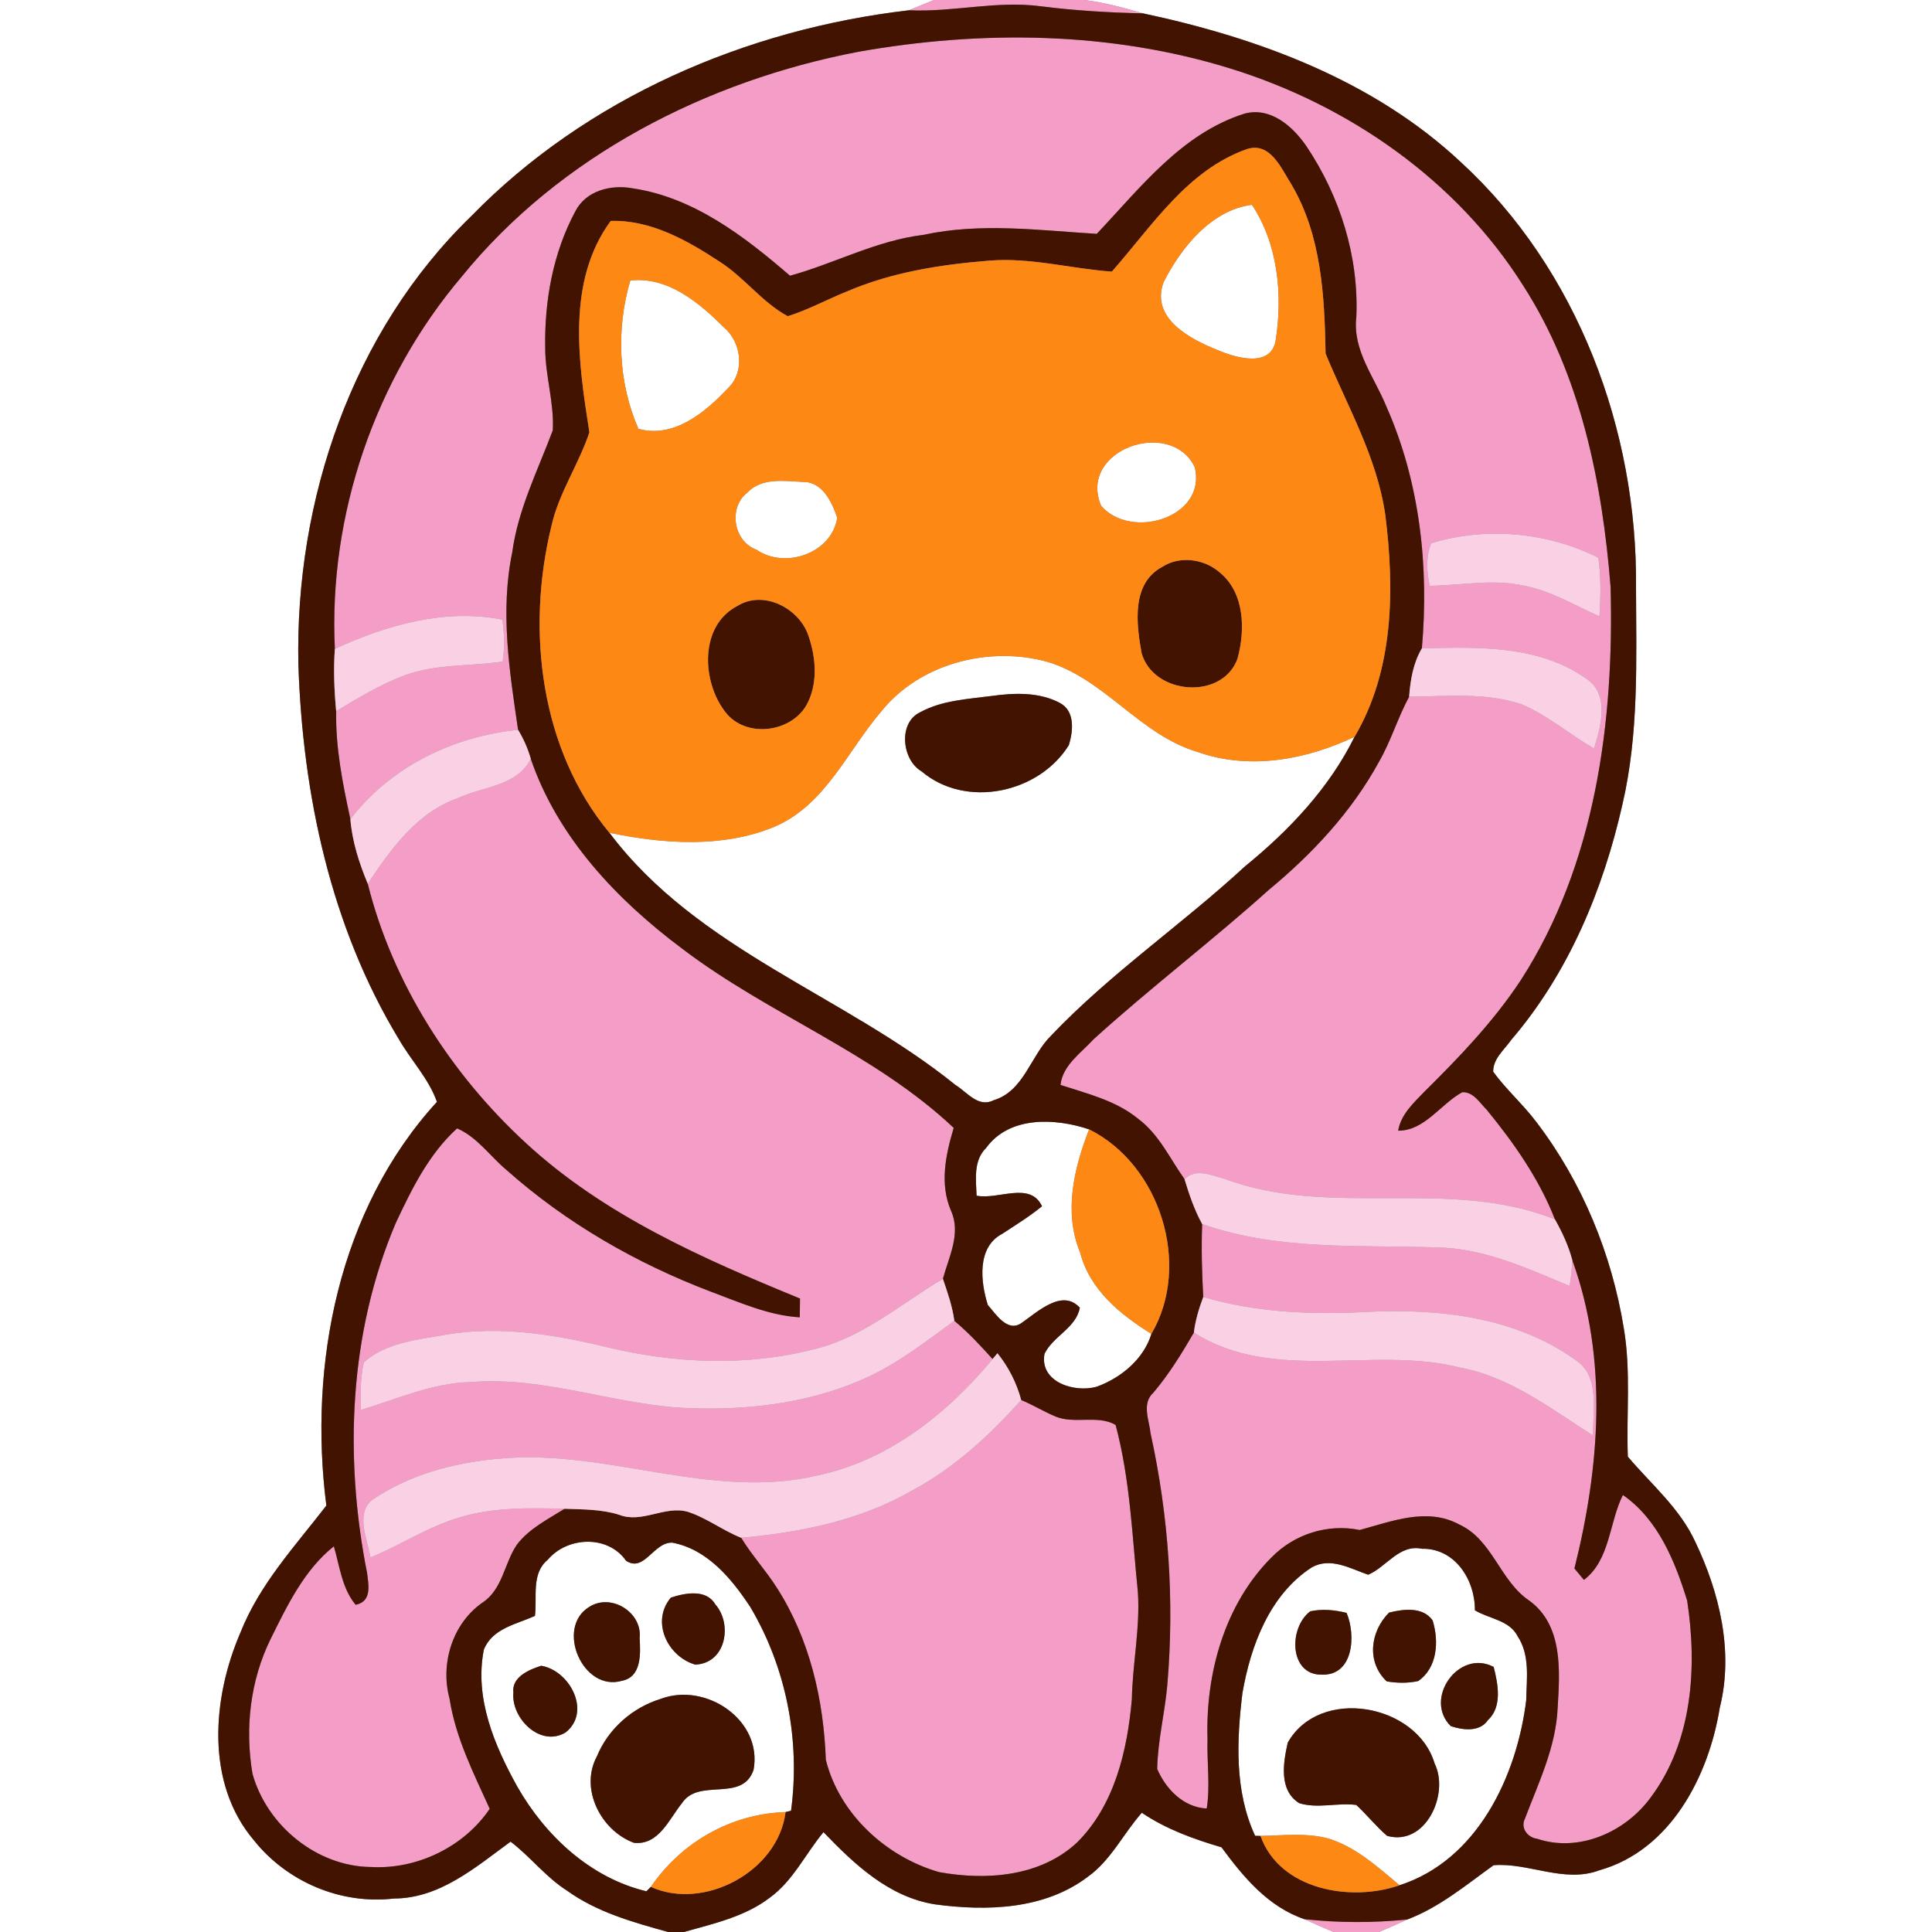<?xml version="1.0" encoding="UTF-8" ?>
<!DOCTYPE svg PUBLIC "-//W3C//DTD SVG 1.1//EN" "http://www.w3.org/Graphics/SVG/1.1/DTD/svg11.dtd">
<svg width="250pt" height="250pt" viewBox="0 0 250 250" version="1.1" xmlns="http://www.w3.org/2000/svg">
<rect x="0" y="0" width="250" height="250" fill="#808080" stroke="none"/>
<g id="#ffffffff">
<path fill="#ffffff" opacity="1.00" d=" M 0.00 0.00 L 120.85 0.00 C 119.77 0.45 118.69 0.89 117.61 1.33 C 96.53 3.78 75.90 12.67 60.97 27.98 C 45.55 42.92 38.16 64.78 38.61 86.00 C 39.17 102.82 42.80 119.93 51.60 134.45 C 53.17 137.20 55.48 139.57 56.54 142.58 C 43.82 156.48 39.89 176.56 42.23 194.82 C 38.20 200.05 33.59 204.99 31.12 211.24 C 27.47 219.68 26.55 230.71 32.86 238.14 C 37.15 243.52 44.11 246.47 50.96 245.67 C 56.92 245.66 61.54 241.61 66.07 238.31 C 68.64 240.26 70.62 242.90 73.36 244.64 C 77.24 247.44 81.91 248.74 86.46 250.00 L 0.00 250.00 L 0.00 0.00 Z" />
<path fill="#ffffff" opacity="1.00" d=" M 140.31 0.00 L 250.00 0.00 L 250.00 250.00 L 178.44 250.00 C 179.67 249.48 180.89 248.94 182.11 248.38 C 186.28 246.80 189.70 243.92 193.27 241.36 C 197.80 240.99 202.41 243.73 206.97 242.01 C 216.19 239.41 221.11 229.81 222.54 220.97 C 224.35 213.75 222.52 206.12 219.38 199.54 C 217.39 195.18 213.67 192.07 210.64 188.49 C 210.44 182.98 211.05 177.42 210.13 171.94 C 208.57 162.29 204.74 152.95 198.79 145.17 C 197.07 142.89 194.90 140.99 193.22 138.68 C 193.19 136.99 194.67 135.83 195.56 134.55 C 202.97 125.91 207.45 115.12 209.94 104.10 C 212.09 94.90 211.73 85.39 211.70 76.01 C 211.90 55.69 204.15 34.86 189.03 20.98 C 177.74 10.40 162.81 4.90 147.91 1.73 C 145.42 1.01 142.90 0.32 140.31 0.00 Z" />
<path fill="#ffffff" opacity="1.00" d=" M 150.57 36.51 C 152.84 32.02 156.79 27.15 162.00 26.50 C 165.34 31.54 165.98 38.00 165.10 43.86 C 164.62 47.65 160.02 46.35 157.64 45.33 C 154.06 43.92 148.83 41.21 150.57 36.51 Z" />
<path fill="#ffffff" opacity="1.00" d=" M 81.56 36.30 C 86.38 35.74 90.47 39.16 93.66 42.35 C 95.93 44.27 96.45 48.08 94.20 50.23 C 91.28 53.34 87.20 56.77 82.61 55.49 C 79.99 49.51 79.72 42.55 81.56 36.30 Z" />
<path fill="#ffffff" opacity="1.00" d=" M 142.48 65.44 C 139.45 58.18 151.49 54.02 154.59 60.43 C 156.23 66.95 146.36 69.96 142.48 65.44 Z" />
<path fill="#ffffff" opacity="1.00" d=" M 96.73 63.72 C 98.57 61.78 101.50 62.24 103.91 62.36 C 106.41 62.32 107.66 64.97 108.34 67.00 C 107.62 71.62 101.58 73.68 97.88 71.13 C 94.89 70.04 94.21 65.65 96.73 63.72 Z" />
<path fill="#ffffff" opacity="1.00" d=" M 114.05 92.04 C 119.03 85.85 127.91 83.58 135.44 85.61 C 142.92 87.80 147.49 95.10 154.97 97.30 C 161.67 99.68 169.01 98.32 175.28 95.34 C 172.00 101.98 166.81 107.46 161.12 112.09 C 152.96 119.63 143.69 125.94 136.02 134.00 C 133.33 136.64 132.51 141.20 128.55 142.38 C 126.59 143.38 125.12 141.30 123.63 140.39 C 109.24 128.77 90.30 122.97 78.86 107.76 C 85.80 109.20 93.45 109.76 100.14 107.01 C 106.78 104.23 109.63 97.19 114.05 92.04 M 128.31 90.06 C 125.18 90.47 121.88 90.62 119.06 92.17 C 116.20 93.52 116.70 98.32 119.23 99.80 C 124.96 104.68 134.43 102.66 138.31 96.42 C 138.87 94.59 139.14 92.00 137.13 90.95 C 134.44 89.53 131.25 89.65 128.31 90.06 Z" />
<path fill="#ffffff" opacity="1.00" d=" M 127.60 148.55 C 130.61 144.38 136.56 144.67 140.93 146.14 C 138.96 151.20 137.61 156.87 139.78 162.11 C 141.02 166.90 144.97 170.11 148.99 172.60 C 148.02 175.85 145.05 178.30 141.94 179.43 C 139.09 180.27 134.48 178.86 135.16 175.18 C 136.27 172.89 139.25 171.83 139.73 169.22 C 137.46 166.72 134.28 169.74 132.22 171.17 C 130.38 172.50 128.87 170.04 127.82 168.86 C 126.88 165.87 126.38 161.38 129.70 159.65 C 131.44 158.51 133.22 157.41 134.84 156.09 C 133.29 152.81 129.17 155.29 126.37 154.72 C 126.29 152.62 125.94 150.17 127.60 148.55 Z" />
<path fill="#ffffff" opacity="1.00" d=" M 70.88 201.83 C 73.43 198.82 78.66 198.59 81.01 201.96 C 83.38 203.53 84.58 199.51 87.00 199.62 C 91.53 200.47 94.67 204.28 97.08 207.93 C 101.76 215.81 103.58 225.23 102.36 234.31 L 101.65 234.48 C 94.62 234.70 88.17 238.37 84.22 244.16 L 83.64 244.73 C 76.40 243.00 70.57 237.55 66.95 231.21 C 63.97 225.85 61.37 219.71 62.61 213.46 C 63.72 210.70 66.81 210.19 69.22 209.10 C 69.53 206.65 68.71 203.62 70.88 201.83 M 86.81 206.73 C 84.20 209.82 86.37 214.35 89.96 215.40 C 93.95 215.25 94.82 210.15 92.55 207.59 C 91.37 205.59 88.65 206.13 86.81 206.73 M 76.22 207.95 C 71.85 210.65 75.42 218.98 80.49 217.49 C 83.03 217.00 82.89 213.98 82.77 211.98 C 83.14 208.61 79.04 206.10 76.22 207.95 M 66.43 219.02 C 66.12 222.31 69.89 226.14 73.17 224.19 C 76.57 221.55 73.76 216.18 70.04 215.55 C 68.46 216.04 66.19 217.01 66.43 219.02 M 85.51 219.83 C 81.83 220.96 78.71 223.70 77.24 227.27 C 74.97 231.48 77.77 236.89 82.03 238.46 C 85.24 238.81 86.57 235.40 88.24 233.34 C 90.42 229.99 96.02 233.31 97.51 229.03 C 98.71 222.56 91.32 217.64 85.51 219.83 Z" />
<path fill="#ffffff" opacity="1.00" d=" M 177.04 203.77 C 179.39 202.79 181.05 199.79 184.00 200.41 C 188.29 200.32 190.89 204.46 190.85 208.37 C 192.67 209.48 195.33 209.64 196.38 211.73 C 198.01 214.18 197.54 217.25 197.49 220.03 C 196.27 229.85 191.18 240.70 181.10 243.95 C 178.26 241.59 175.44 238.97 171.83 237.89 C 168.98 237.14 166.01 237.52 163.11 237.57 L 162.41 237.55 C 159.74 231.79 160.02 225.22 160.77 219.08 C 161.84 212.93 164.30 206.33 169.77 202.80 C 172.20 201.47 174.73 202.97 177.04 203.77 M 169.55 208.50 C 166.71 210.63 166.82 216.75 171.02 216.70 C 175.16 216.85 175.47 211.59 174.25 208.71 C 172.72 208.32 171.11 208.17 169.55 208.50 M 179.74 208.67 C 177.31 211.11 176.79 215.06 179.44 217.57 C 180.78 217.80 182.17 217.82 183.51 217.53 C 186.02 215.80 186.21 212.35 185.38 209.68 C 184.12 207.88 181.59 208.21 179.74 208.67 M 187.73 223.36 C 189.30 223.88 191.47 224.16 192.54 222.58 C 194.42 220.85 193.84 217.90 193.28 215.70 C 188.77 213.32 184.16 219.83 187.73 223.36 M 166.63 225.51 C 166.05 228.12 165.45 231.66 168.12 233.33 C 170.51 234.07 173.05 233.24 175.50 233.56 C 176.88 234.84 178.06 236.33 179.49 237.56 C 184.50 238.95 187.58 232.11 185.64 228.20 C 183.35 220.45 170.74 218.18 166.63 225.51 Z" />
<path fill="#ffffff" opacity="1.00" d=" M 140.77 242.85 C 143.77 240.70 145.36 237.27 147.75 234.57 C 150.90 236.70 154.44 237.97 158.06 239.04 C 160.91 242.90 164.07 246.73 168.79 248.34 C 170.03 248.92 171.29 249.47 172.56 250.00 L 88.50 250.00 C 92.32 248.92 96.39 248.03 99.61 245.56 C 102.63 243.37 104.22 239.89 106.56 237.08 C 110.55 241.23 115.03 245.48 120.97 246.42 C 127.67 247.33 135.16 247.11 140.77 242.85 Z" />
</g>
<g id="#f49ec7ff">
<path fill="#f49ec7" opacity="1.00" d=" M 120.85 0.00 L 140.31 0.00 C 142.90 0.32 145.42 1.01 147.91 1.73 C 143.48 1.63 139.05 1.37 134.66 0.81 C 128.96 0.05 123.31 1.60 117.61 1.33 C 118.69 0.89 119.77 0.45 120.85 0.00 Z" />
<path fill="#f49ec7" opacity="1.00" d=" M 111.02 6.71 C 126.97 3.88 143.67 4.05 159.23 8.87 C 174.52 13.61 188.49 23.30 197.09 36.94 C 204.55 48.53 207.33 62.40 208.41 75.95 C 208.88 93.44 206.44 111.88 196.78 126.85 C 193.26 132.19 188.81 136.82 184.28 141.30 C 182.88 142.75 181.28 144.22 180.92 146.31 C 184.35 146.33 186.41 142.86 189.22 141.33 C 190.67 141.28 191.46 142.69 192.37 143.59 C 195.91 147.91 199.17 152.56 201.21 157.79 C 187.46 152.28 172.19 157.72 158.41 152.52 C 156.75 152.11 154.71 151.10 153.28 152.59 C 151.38 149.92 149.98 146.78 147.29 144.78 C 144.40 142.40 140.70 141.53 137.23 140.39 C 137.51 137.82 139.89 136.26 141.50 134.49 C 148.85 127.82 156.77 121.81 164.16 115.17 C 169.82 110.49 174.93 105.02 178.46 98.54 C 180.00 95.86 180.87 92.87 182.34 90.16 C 187.19 90.11 192.22 89.57 196.91 91.14 C 200.29 92.59 203.09 95.02 206.26 96.85 C 207.19 93.95 208.32 89.76 205.19 87.77 C 199.05 83.45 191.15 83.71 183.99 83.90 C 184.92 73.32 183.74 62.39 179.39 52.59 C 177.86 48.81 174.99 45.33 175.51 41.01 C 175.84 33.19 173.39 25.39 169.05 18.92 C 167.29 16.35 164.42 13.81 161.05 14.70 C 152.91 17.26 147.55 24.31 141.92 30.26 C 134.49 29.81 126.91 28.78 119.50 30.39 C 113.45 31.11 108.02 34.08 102.23 35.68 C 96.34 30.60 89.79 25.55 81.87 24.37 C 79.06 23.85 75.80 24.66 74.43 27.38 C 71.55 32.75 70.44 38.97 70.55 45.02 C 70.54 48.60 71.73 52.10 71.53 55.69 C 69.58 60.88 67.03 65.92 66.28 71.49 C 64.70 79.11 65.93 86.87 67.04 94.44 C 58.61 95.29 50.55 99.22 45.34 106.00 C 44.34 101.41 43.41 96.74 43.50 92.02 C 46.36 90.30 49.24 88.55 52.38 87.38 C 56.44 85.89 60.84 86.24 65.05 85.60 C 65.30 83.80 65.27 81.98 65.01 80.18 C 57.57 78.71 50.06 80.87 43.33 83.96 C 42.49 66.62 48.53 49.03 59.75 35.79 C 72.46 20.15 91.43 10.47 111.02 6.71 M 185.19 70.30 C 184.49 72.05 184.62 73.98 184.99 75.80 C 189.02 75.76 193.10 74.89 197.11 75.77 C 200.64 76.42 203.73 78.32 206.97 79.76 C 207.12 77.23 207.19 74.68 206.82 72.17 C 200.26 68.86 192.23 68.12 185.19 70.30 Z" />
<path fill="#f49ec7" opacity="1.00" d=" M 68.68 98.18 C 72.14 108.34 79.81 116.43 88.25 122.74 C 99.44 131.27 113.11 136.23 123.41 145.95 C 122.37 149.43 121.56 153.20 123.07 156.69 C 124.38 159.61 122.78 162.65 122.01 165.48 C 116.64 168.66 111.75 172.99 105.57 174.53 C 96.75 176.84 87.42 176.45 78.61 174.34 C 71.83 172.70 64.79 171.52 57.82 172.68 C 54.13 173.36 49.97 173.68 47.07 176.30 C 46.63 178.32 46.62 180.39 46.70 182.45 C 51.39 181.03 55.96 178.94 60.94 178.84 C 70.80 178.03 80.17 182.07 89.96 182.24 C 97.54 182.45 105.31 181.41 112.25 178.21 C 116.32 176.32 119.88 173.55 123.49 170.91 C 125.28 172.41 126.88 174.12 128.44 175.86 C 122.59 182.93 114.96 188.99 105.79 190.92 C 92.13 194.15 78.67 187.54 64.95 188.72 C 59.04 189.19 53.00 190.74 48.08 194.14 C 45.98 195.99 47.57 199.20 47.93 201.54 C 51.81 199.96 55.35 197.57 59.39 196.38 C 63.81 195.01 68.50 195.13 73.07 195.23 C 70.90 196.59 68.49 197.78 66.90 199.86 C 65.23 202.29 65.06 205.67 62.40 207.40 C 58.53 210.12 56.95 215.30 58.17 219.80 C 58.95 224.86 61.28 229.45 63.37 234.06 C 60.05 238.98 53.96 241.92 48.05 241.59 C 41.02 241.55 34.53 236.23 32.67 229.52 C 31.68 223.64 32.37 217.48 35.01 212.10 C 37.15 207.78 39.36 203.15 43.20 200.09 C 43.96 202.66 44.24 205.52 46.02 207.66 C 48.13 207.24 47.70 205.14 47.50 203.55 C 44.52 188.52 45.16 172.44 51.23 158.22 C 53.29 153.83 55.51 149.31 59.15 146.01 C 61.77 147.15 63.42 149.63 65.57 151.42 C 73.27 158.26 82.35 163.48 91.96 167.13 C 95.71 168.52 99.44 170.22 103.49 170.46 C 103.50 169.85 103.51 168.64 103.52 168.03 C 90.94 162.87 78.19 157.27 68.06 147.92 C 58.32 138.97 50.78 127.17 47.59 114.36 C 50.57 109.87 53.98 105.10 59.30 103.26 C 62.50 101.76 66.93 101.74 68.68 98.18 Z" />
<path fill="#f49ec7" opacity="1.00" d=" M 155.56 158.39 C 165.29 161.82 175.64 161.09 185.76 161.41 C 191.92 161.48 197.55 164.08 203.11 166.41 C 203.29 165.30 203.41 164.19 203.46 163.08 C 208.12 175.91 206.99 189.95 203.73 202.96 C 204.04 203.33 204.66 204.07 204.96 204.44 C 208.35 201.87 208.21 197.03 210.00 193.45 C 214.55 196.60 216.75 202.03 218.32 207.13 C 219.64 215.77 219.01 225.36 213.60 232.59 C 210.34 237.06 204.32 239.76 198.89 237.93 C 197.68 237.78 196.73 236.55 197.31 235.37 C 199.08 230.70 201.34 226.08 201.56 220.99 C 201.85 216.21 202.27 210.32 197.90 207.13 C 194.06 204.55 193.15 199.24 188.81 197.26 C 184.68 195.02 180.09 196.86 175.95 197.98 C 171.80 197.14 167.50 198.50 164.54 201.52 C 158.46 207.60 155.99 216.57 156.25 225.00 C 156.16 228.00 156.62 231.03 156.15 234.02 C 153.14 233.87 150.87 231.52 149.74 228.90 C 149.81 225.25 150.73 221.66 151.05 218.03 C 151.98 207.16 151.23 196.16 148.89 185.51 C 148.71 183.78 147.70 181.61 149.24 180.22 C 151.27 177.82 152.92 175.14 154.49 172.43 C 164.89 179.07 177.71 174.06 189.03 176.99 C 195.50 178.21 200.73 182.33 206.15 185.76 C 206.07 182.51 207.09 178.13 203.91 176.01 C 196.18 170.44 186.29 169.30 177.01 169.75 C 169.85 170.15 162.62 169.86 155.70 167.83 C 155.53 164.69 155.44 161.53 155.56 158.39 Z" />
<path fill="#f49ec7" opacity="1.00" d=" M 132.14 181.16 C 133.63 181.78 135.02 182.63 136.52 183.27 C 138.99 184.34 142.06 183.03 144.36 184.39 C 146.25 191.44 146.50 198.77 147.24 206.00 C 147.55 210.65 146.55 215.25 146.46 219.89 C 145.88 226.49 144.24 233.56 139.39 238.40 C 134.64 242.85 127.64 243.36 121.52 242.25 C 114.67 240.29 108.58 234.70 106.86 227.70 C 106.58 219.94 104.77 212.08 100.54 205.48 C 99.12 203.23 97.29 201.26 95.91 198.99 C 103.53 198.29 111.25 196.78 117.96 192.91 C 123.43 190.00 128.03 185.76 132.14 181.16 Z" />
<path fill="#f49ec7" opacity="1.00" d=" M 168.79 248.34 C 173.22 248.82 177.68 248.83 182.11 248.38 C 180.89 248.94 179.67 249.48 178.44 250.00 L 172.56 250.00 C 171.29 249.47 170.03 248.92 168.79 248.34 Z" />
</g>
<g id="#431301ff">
<path fill="#431301" opacity="1.00" d=" M 117.61 1.33 C 123.31 1.60 128.96 0.05 134.66 0.81 C 139.05 1.37 143.48 1.63 147.91 1.73 C 162.81 4.90 177.74 10.40 189.03 20.98 C 204.15 34.86 211.90 55.69 211.70 76.01 C 211.73 85.39 212.09 94.90 209.94 104.10 C 207.45 115.12 202.97 125.91 195.56 134.55 C 194.67 135.83 193.19 136.99 193.22 138.68 C 194.90 140.99 197.07 142.89 198.79 145.17 C 204.74 152.95 208.57 162.29 210.13 171.94 C 211.05 177.42 210.44 182.98 210.64 188.49 C 213.67 192.07 217.39 195.18 219.38 199.54 C 222.52 206.12 224.35 213.75 222.54 220.97 C 221.11 229.81 216.19 239.41 206.97 242.01 C 202.41 243.73 197.80 240.99 193.27 241.36 C 189.70 243.92 186.28 246.80 182.11 248.38 C 177.68 248.83 173.22 248.82 168.79 248.34 C 164.07 246.73 160.91 242.90 158.06 239.04 C 154.44 237.97 150.90 236.70 147.75 234.57 C 145.36 237.27 143.77 240.70 140.77 242.85 C 135.16 247.11 127.67 247.33 120.97 246.42 C 115.03 245.48 110.55 241.23 106.56 237.08 C 104.22 239.89 102.63 243.37 99.61 245.56 C 96.39 248.03 92.32 248.92 88.50 250.00 L 86.46 250.00 C 81.91 248.74 77.24 247.44 73.36 244.64 C 70.62 242.90 68.64 240.26 66.07 238.31 C 61.54 241.61 56.92 245.66 50.96 245.67 C 44.11 246.47 37.15 243.52 32.86 238.14 C 26.55 230.71 27.47 219.68 31.12 211.24 C 33.59 204.99 38.20 200.05 42.23 194.82 C 39.89 176.56 43.82 156.48 56.54 142.58 C 55.48 139.57 53.17 137.20 51.60 134.45 C 42.80 119.93 39.17 102.82 38.61 86.00 C 38.16 64.78 45.55 42.92 60.97 27.98 C 75.90 12.67 96.53 3.78 117.61 1.33 M 111.02 6.71 C 91.43 10.47 72.46 20.15 59.75 35.79 C 48.53 49.03 42.49 66.62 43.33 83.96 C 43.14 86.65 43.25 89.35 43.50 92.02 C 43.41 96.74 44.34 101.41 45.34 106.00 C 45.57 108.89 46.48 111.69 47.59 114.36 C 50.78 127.17 58.32 138.97 68.06 147.92 C 78.19 157.27 90.94 162.87 103.52 168.03 C 103.51 168.64 103.50 169.85 103.49 170.46 C 99.44 170.22 95.71 168.52 91.96 167.13 C 82.35 163.48 73.27 158.26 65.57 151.42 C 63.42 149.63 61.77 147.15 59.15 146.01 C 55.51 149.31 53.29 153.83 51.23 158.22 C 45.16 172.44 44.52 188.52 47.50 203.55 C 47.70 205.14 48.13 207.24 46.02 207.66 C 44.24 205.52 43.96 202.66 43.20 200.09 C 39.36 203.15 37.15 207.78 35.01 212.10 C 32.37 217.48 31.68 223.64 32.67 229.52 C 34.53 236.23 41.02 241.55 48.05 241.59 C 53.96 241.92 60.05 238.98 63.37 234.06 C 61.28 229.45 58.95 224.86 58.17 219.80 C 56.95 215.30 58.53 210.12 62.40 207.40 C 65.06 205.67 65.23 202.29 66.90 199.86 C 68.49 197.78 70.90 196.59 73.07 195.23 C 75.42 195.32 77.82 195.29 80.09 196.00 C 83.03 197.18 85.96 194.81 88.96 195.61 C 91.43 196.40 93.51 198.04 95.91 198.99 C 97.29 201.26 99.12 203.23 100.54 205.48 C 104.77 212.08 106.58 219.94 106.86 227.70 C 108.58 234.70 114.67 240.29 121.52 242.25 C 127.64 243.36 134.64 242.85 139.39 238.40 C 144.24 233.56 145.88 226.49 146.46 219.89 C 146.55 215.25 147.55 210.65 147.24 206.00 C 146.50 198.77 146.25 191.44 144.36 184.39 C 142.06 183.03 138.99 184.34 136.52 183.27 C 135.02 182.63 133.63 181.78 132.14 181.16 C 131.55 178.94 130.50 176.89 129.07 175.11 L 128.44 175.86 C 126.88 174.12 125.28 172.41 123.49 170.91 C 123.24 169.04 122.61 167.25 122.01 165.48 C 122.78 162.65 124.38 159.61 123.07 156.69 C 121.56 153.20 122.37 149.43 123.41 145.95 C 113.11 136.23 99.44 131.27 88.25 122.74 C 79.81 116.43 72.14 108.34 68.68 98.18 C 68.30 96.86 67.75 95.61 67.04 94.44 C 65.93 86.87 64.70 79.11 66.28 71.49 C 67.03 65.92 69.58 60.88 71.53 55.69 C 71.73 52.10 70.54 48.60 70.55 45.02 C 70.44 38.97 71.55 32.75 74.43 27.38 C 75.80 24.66 79.06 23.85 81.87 24.37 C 89.79 25.55 96.34 30.60 102.23 35.68 C 108.02 34.08 113.45 31.11 119.50 30.39 C 126.91 28.78 134.49 29.81 141.92 30.26 C 147.55 24.31 152.91 17.26 161.05 14.70 C 164.42 13.81 167.29 16.35 169.05 18.92 C 173.39 25.39 175.84 33.19 175.51 41.01 C 174.99 45.33 177.86 48.81 179.39 52.59 C 183.74 62.39 184.92 73.32 183.99 83.90 C 182.87 85.78 182.50 88.00 182.34 90.16 C 180.87 92.87 180.00 95.86 178.46 98.54 C 174.93 105.02 169.82 110.49 164.16 115.17 C 156.77 121.81 148.85 127.82 141.50 134.49 C 139.89 136.26 137.51 137.82 137.23 140.39 C 140.70 141.53 144.40 142.40 147.29 144.78 C 149.98 146.78 151.38 149.92 153.28 152.59 C 153.88 154.57 154.56 156.57 155.56 158.39 C 155.44 161.53 155.53 164.69 155.70 167.83 C 155.15 169.31 154.68 170.84 154.49 172.43 C 152.92 175.14 151.27 177.82 149.24 180.22 C 147.70 181.61 148.71 183.78 148.89 185.51 C 151.23 196.16 151.98 207.16 151.05 218.03 C 150.73 221.66 149.81 225.25 149.74 228.90 C 150.87 231.52 153.14 233.87 156.15 234.02 C 156.62 231.03 156.16 228.00 156.25 225.00 C 155.99 216.57 158.46 207.60 164.54 201.52 C 167.50 198.50 171.80 197.14 175.95 197.98 C 180.09 196.86 184.68 195.02 188.81 197.26 C 193.15 199.24 194.06 204.55 197.90 207.13 C 202.27 210.32 201.85 216.21 201.56 220.99 C 201.34 226.08 199.08 230.70 197.31 235.37 C 196.73 236.55 197.68 237.78 198.89 237.93 C 204.32 239.76 210.34 237.06 213.60 232.59 C 219.01 225.36 219.64 215.77 218.32 207.13 C 216.75 202.03 214.55 196.60 210.00 193.45 C 208.21 197.03 208.35 201.87 204.96 204.44 C 204.66 204.07 204.04 203.33 203.73 202.96 C 206.99 189.95 208.12 175.91 203.46 163.08 C 202.97 161.22 202.15 159.46 201.21 157.79 C 199.17 152.56 195.91 147.91 192.37 143.59 C 191.46 142.69 190.67 141.28 189.22 141.33 C 186.41 142.86 184.35 146.33 180.92 146.31 C 181.28 144.22 182.88 142.75 184.28 141.30 C 188.81 136.82 193.26 132.19 196.78 126.85 C 206.44 111.88 208.88 93.44 208.41 75.95 C 207.33 62.40 204.55 48.53 197.09 36.94 C 188.49 23.30 174.52 13.61 159.23 8.87 C 143.67 4.05 126.97 3.88 111.02 6.71 M 161.37 19.29 C 153.63 22.00 149.05 29.29 143.87 35.15 C 138.57 34.77 133.34 33.29 127.99 33.73 C 121.76 34.23 115.47 35.21 109.68 37.68 C 107.08 38.72 104.61 40.09 101.93 40.92 C 98.59 39.11 96.30 35.88 93.10 33.85 C 88.92 31.10 84.18 28.43 79.03 28.59 C 73.26 36.44 74.85 46.94 76.27 55.94 C 74.89 60.11 72.29 63.81 71.34 68.14 C 68.08 81.52 69.88 96.93 78.86 107.76 C 90.30 122.97 109.24 128.77 123.63 140.39 C 125.12 141.30 126.59 143.38 128.55 142.38 C 132.51 141.20 133.33 136.64 136.02 134.00 C 143.69 125.94 152.96 119.63 161.12 112.09 C 166.81 107.46 172.00 101.98 175.28 95.34 C 180.38 86.71 180.47 76.25 179.25 66.59 C 178.17 59.14 174.35 52.58 171.53 45.76 C 171.39 38.31 171.01 30.53 167.14 23.92 C 165.83 21.88 164.41 18.32 161.37 19.29 M 127.60 148.55 C 125.94 150.17 126.29 152.62 126.37 154.72 C 129.17 155.29 133.29 152.81 134.84 156.09 C 133.22 157.41 131.44 158.51 129.70 159.65 C 126.38 161.38 126.88 165.87 127.82 168.86 C 128.87 170.04 130.38 172.50 132.22 171.17 C 134.28 169.74 137.46 166.72 139.73 169.22 C 139.25 171.83 136.27 172.89 135.16 175.18 C 134.48 178.86 139.09 180.27 141.94 179.43 C 145.05 178.30 148.02 175.85 148.99 172.60 C 154.22 163.71 150.13 150.71 140.93 146.14 C 136.56 144.67 130.61 144.38 127.60 148.55 M 70.88 201.83 C 68.71 203.62 69.53 206.65 69.22 209.10 C 66.81 210.19 63.72 210.70 62.61 213.46 C 61.37 219.71 63.97 225.85 66.95 231.21 C 70.57 237.55 76.40 243.00 83.64 244.73 L 84.22 244.16 C 91.08 247.28 100.70 242.18 101.65 234.48 L 102.36 234.31 C 103.58 225.23 101.76 215.81 97.08 207.93 C 94.67 204.28 91.53 200.47 87.00 199.62 C 84.58 199.51 83.38 203.53 81.01 201.96 C 78.66 198.59 73.43 198.82 70.88 201.83 M 177.04 203.77 C 174.73 202.97 172.20 201.47 169.77 202.80 C 164.30 206.33 161.84 212.93 160.77 219.08 C 160.02 225.22 159.74 231.79 162.41 237.55 L 163.11 237.57 C 165.62 244.60 174.85 246.13 181.10 243.95 C 191.18 240.70 196.27 229.85 197.49 220.03 C 197.54 217.25 198.01 214.18 196.38 211.73 C 195.33 209.64 192.67 209.48 190.85 208.37 C 190.89 204.46 188.29 200.32 184.00 200.41 C 181.05 199.79 179.39 202.79 177.04 203.77 Z" />
<path fill="#431301" opacity="1.00" d=" M 150.42 73.34 C 152.69 71.87 155.87 72.33 157.85 74.09 C 161.08 76.73 161.15 81.55 160.13 85.25 C 158.16 90.64 149.24 89.93 147.72 84.50 C 147.04 80.74 146.37 75.47 150.42 73.34 Z" />
<path fill="#431301" opacity="1.00" d=" M 95.43 78.40 C 98.85 76.29 103.49 78.74 104.64 82.34 C 105.62 85.21 105.86 88.61 104.31 91.33 C 102.19 94.86 96.42 95.51 93.85 92.13 C 90.79 88.19 90.48 80.96 95.43 78.40 Z" />
<path fill="#431301" opacity="1.00" d=" M 128.31 90.06 C 131.25 89.65 134.44 89.53 137.13 90.95 C 139.14 92.00 138.87 94.59 138.31 96.42 C 134.43 102.66 124.96 104.68 119.23 99.80 C 116.70 98.32 116.20 93.52 119.06 92.17 C 121.88 90.62 125.18 90.47 128.31 90.06 Z" />
<path fill="#431301" opacity="1.00" d=" M 86.81 206.73 C 88.65 206.13 91.37 205.59 92.55 207.59 C 94.82 210.15 93.95 215.25 89.96 215.40 C 86.37 214.35 84.20 209.82 86.81 206.73 Z" />
<path fill="#431301" opacity="1.00" d=" M 76.22 207.95 C 79.04 206.10 83.14 208.61 82.77 211.98 C 82.89 213.98 83.03 217.00 80.49 217.49 C 75.42 218.98 71.85 210.65 76.22 207.95 Z" />
<path fill="#431301" opacity="1.00" d=" M 169.55 208.50 C 171.11 208.17 172.72 208.32 174.25 208.71 C 175.47 211.59 175.16 216.85 171.02 216.70 C 166.82 216.75 166.71 210.63 169.55 208.50 Z" />
<path fill="#431301" opacity="1.00" d=" M 179.74 208.67 C 181.59 208.21 184.12 207.88 185.38 209.68 C 186.21 212.35 186.02 215.80 183.51 217.53 C 182.17 217.82 180.78 217.80 179.44 217.57 C 176.79 215.06 177.31 211.11 179.74 208.67 Z" />
<path fill="#431301" opacity="1.00" d=" M 187.73 223.36 C 184.16 219.83 188.77 213.32 193.28 215.70 C 193.84 217.90 194.42 220.85 192.54 222.58 C 191.47 224.16 189.30 223.88 187.73 223.36 Z" />
<path fill="#431301" opacity="1.00" d=" M 66.43 219.02 C 66.19 217.01 68.46 216.04 70.04 215.55 C 73.76 216.18 76.57 221.55 73.17 224.19 C 69.89 226.14 66.12 222.31 66.43 219.02 Z" />
<path fill="#431301" opacity="1.00" d=" M 85.51 219.83 C 91.32 217.64 98.71 222.56 97.51 229.03 C 96.02 233.31 90.42 229.99 88.24 233.34 C 86.57 235.40 85.24 238.81 82.03 238.46 C 77.77 236.89 74.97 231.48 77.24 227.27 C 78.71 223.70 81.83 220.96 85.51 219.83 Z" />
<path fill="#431301" opacity="1.00" d=" M 166.63 225.51 C 170.74 218.18 183.35 220.45 185.64 228.20 C 187.58 232.11 184.50 238.95 179.49 237.56 C 178.06 236.33 176.88 234.84 175.50 233.56 C 173.05 233.24 170.51 234.07 168.12 233.33 C 165.45 231.66 166.05 228.12 166.63 225.51 Z" />
</g>
<g id="#fd8813ff">
<path fill="#fd8813" opacity="1.00" d=" M 161.37 19.29 C 164.41 18.32 165.83 21.88 167.14 23.92 C 171.01 30.53 171.39 38.31 171.53 45.76 C 174.35 52.58 178.17 59.14 179.25 66.59 C 180.47 76.25 180.38 86.71 175.28 95.34 C 169.01 98.32 161.67 99.68 154.97 97.30 C 147.49 95.10 142.92 87.80 135.44 85.61 C 127.91 83.58 119.03 85.85 114.05 92.04 C 109.63 97.19 106.78 104.23 100.14 107.01 C 93.45 109.76 85.80 109.20 78.86 107.76 C 69.88 96.93 68.08 81.52 71.34 68.14 C 72.29 63.81 74.89 60.11 76.27 55.94 C 74.85 46.94 73.26 36.44 79.03 28.59 C 84.18 28.43 88.92 31.10 93.10 33.85 C 96.30 35.88 98.59 39.11 101.93 40.92 C 104.61 40.09 107.08 38.72 109.68 37.68 C 115.47 35.21 121.76 34.23 127.99 33.73 C 133.34 33.29 138.57 34.77 143.87 35.15 C 149.05 29.29 153.63 22.00 161.37 19.29 M 150.57 36.51 C 148.83 41.21 154.06 43.92 157.64 45.33 C 160.02 46.35 164.62 47.65 165.10 43.86 C 165.98 38.00 165.34 31.54 162.00 26.50 C 156.79 27.15 152.84 32.02 150.57 36.51 M 81.56 36.30 C 79.72 42.55 79.99 49.51 82.61 55.49 C 87.20 56.77 91.28 53.34 94.20 50.23 C 96.45 48.08 95.93 44.27 93.66 42.35 C 90.47 39.16 86.38 35.74 81.56 36.30 M 142.48 65.44 C 146.36 69.96 156.23 66.95 154.59 60.43 C 151.49 54.02 139.45 58.18 142.48 65.44 M 96.73 63.72 C 94.21 65.65 94.89 70.04 97.88 71.13 C 101.58 73.68 107.62 71.62 108.34 67.00 C 107.66 64.97 106.41 62.32 103.91 62.36 C 101.50 62.24 98.57 61.78 96.73 63.72 M 150.42 73.34 C 146.37 75.47 147.04 80.74 147.72 84.50 C 149.24 89.93 158.16 90.64 160.13 85.25 C 161.15 81.55 161.08 76.73 157.85 74.09 C 155.87 72.33 152.69 71.87 150.42 73.34 M 95.43 78.40 C 90.48 80.96 90.79 88.19 93.85 92.13 C 96.42 95.51 102.19 94.86 104.31 91.33 C 105.86 88.61 105.62 85.21 104.64 82.34 C 103.49 78.74 98.85 76.29 95.43 78.40 Z" />
<path fill="#fd8813" opacity="1.00" d=" M 140.93 146.14 C 150.13 150.71 154.22 163.71 148.99 172.60 C 144.97 170.11 141.02 166.90 139.78 162.11 C 137.61 156.87 138.96 151.20 140.93 146.14 Z" />
<path fill="#fd8813" opacity="1.00" d=" M 84.22 244.16 C 88.17 238.37 94.62 234.70 101.65 234.48 C 100.70 242.18 91.08 247.28 84.22 244.16 Z" />
<path fill="#fd8813" opacity="1.00" d=" M 163.11 237.57 C 166.01 237.52 168.98 237.14 171.83 237.89 C 175.44 238.97 178.26 241.59 181.10 243.95 C 174.85 246.13 165.62 244.60 163.11 237.57 Z" />
</g>
<g id="#fad0e5ff">
<path fill="#fad0e5" opacity="1.00" d=" M 185.19 70.30 C 192.23 68.12 200.26 68.86 206.82 72.17 C 207.19 74.68 207.12 77.23 206.97 79.76 C 203.73 78.32 200.64 76.42 197.11 75.77 C 193.10 74.89 189.02 75.76 184.99 75.80 C 184.62 73.98 184.49 72.05 185.19 70.30 Z" />
<path fill="#fad0e5" opacity="1.00" d=" M 43.33 83.96 C 50.06 80.87 57.57 78.71 65.01 80.18 C 65.27 81.98 65.30 83.80 65.05 85.60 C 60.84 86.24 56.44 85.89 52.38 87.38 C 49.24 88.55 46.36 90.30 43.50 92.02 C 43.25 89.35 43.14 86.65 43.33 83.96 Z" />
<path fill="#fad0e5" opacity="1.00" d=" M 182.34 90.16 C 182.50 88.00 182.87 85.78 183.99 83.90 C 191.15 83.71 199.05 83.45 205.19 87.77 C 208.32 89.76 207.19 93.95 206.26 96.85 C 203.09 95.02 200.29 92.59 196.91 91.14 C 192.22 89.57 187.19 90.11 182.34 90.16 Z" />
<path fill="#fad0e5" opacity="1.00" d=" M 45.34 106.00 C 50.55 99.22 58.61 95.29 67.04 94.44 C 67.75 95.61 68.30 96.86 68.68 98.18 C 66.93 101.74 62.50 101.76 59.30 103.26 C 53.98 105.10 50.57 109.87 47.59 114.36 C 46.48 111.69 45.57 108.89 45.34 106.00 Z" />
<path fill="#fad0e5" opacity="1.00" d=" M 153.28 152.59 C 154.71 151.10 156.75 152.11 158.41 152.52 C 172.19 157.72 187.46 152.28 201.21 157.79 C 202.15 159.46 202.97 161.22 203.46 163.08 C 203.41 164.19 203.29 165.30 203.11 166.41 C 197.55 164.08 191.92 161.48 185.76 161.41 C 175.64 161.09 165.29 161.82 155.56 158.39 C 154.56 156.57 153.88 154.57 153.28 152.59 Z" />
<path fill="#fad0e5" opacity="1.00" d=" M 105.57 174.53 C 111.75 172.99 116.64 168.66 122.01 165.48 C 122.61 167.25 123.24 169.04 123.49 170.91 C 119.88 173.55 116.32 176.32 112.25 178.21 C 105.31 181.41 97.54 182.45 89.96 182.24 C 80.17 182.07 70.80 178.03 60.94 178.84 C 55.96 178.94 51.39 181.03 46.70 182.45 C 46.62 180.39 46.63 178.32 47.07 176.30 C 49.97 173.68 54.13 173.36 57.82 172.68 C 64.79 171.52 71.83 172.70 78.61 174.34 C 87.42 176.45 96.75 176.84 105.57 174.53 Z" />
<path fill="#fad0e5" opacity="1.00" d=" M 155.70 167.83 C 162.62 169.86 169.85 170.15 177.01 169.75 C 186.29 169.30 196.18 170.44 203.91 176.01 C 207.09 178.13 206.07 182.51 206.15 185.76 C 200.73 182.33 195.50 178.21 189.03 176.99 C 177.71 174.06 164.89 179.07 154.49 172.43 C 154.68 170.84 155.15 169.31 155.70 167.83 Z" />
<path fill="#fad0e5" opacity="1.00" d=" M 128.44 175.86 L 129.07 175.11 C 130.50 176.89 131.55 178.94 132.14 181.16 C 128.03 185.76 123.43 190.00 117.96 192.91 C 111.25 196.78 103.53 198.29 95.91 198.99 C 93.51 198.04 91.43 196.40 88.96 195.61 C 85.96 194.81 83.03 197.18 80.09 196.00 C 77.82 195.29 75.42 195.32 73.07 195.23 C 68.50 195.13 63.81 195.01 59.39 196.38 C 55.35 197.57 51.81 199.96 47.93 201.54 C 47.57 199.20 45.98 195.99 48.08 194.14 C 53.00 190.74 59.04 189.19 64.95 188.72 C 78.67 187.54 92.13 194.15 105.79 190.92 C 114.96 188.99 122.59 182.93 128.44 175.86 Z" />
</g>
</svg>
